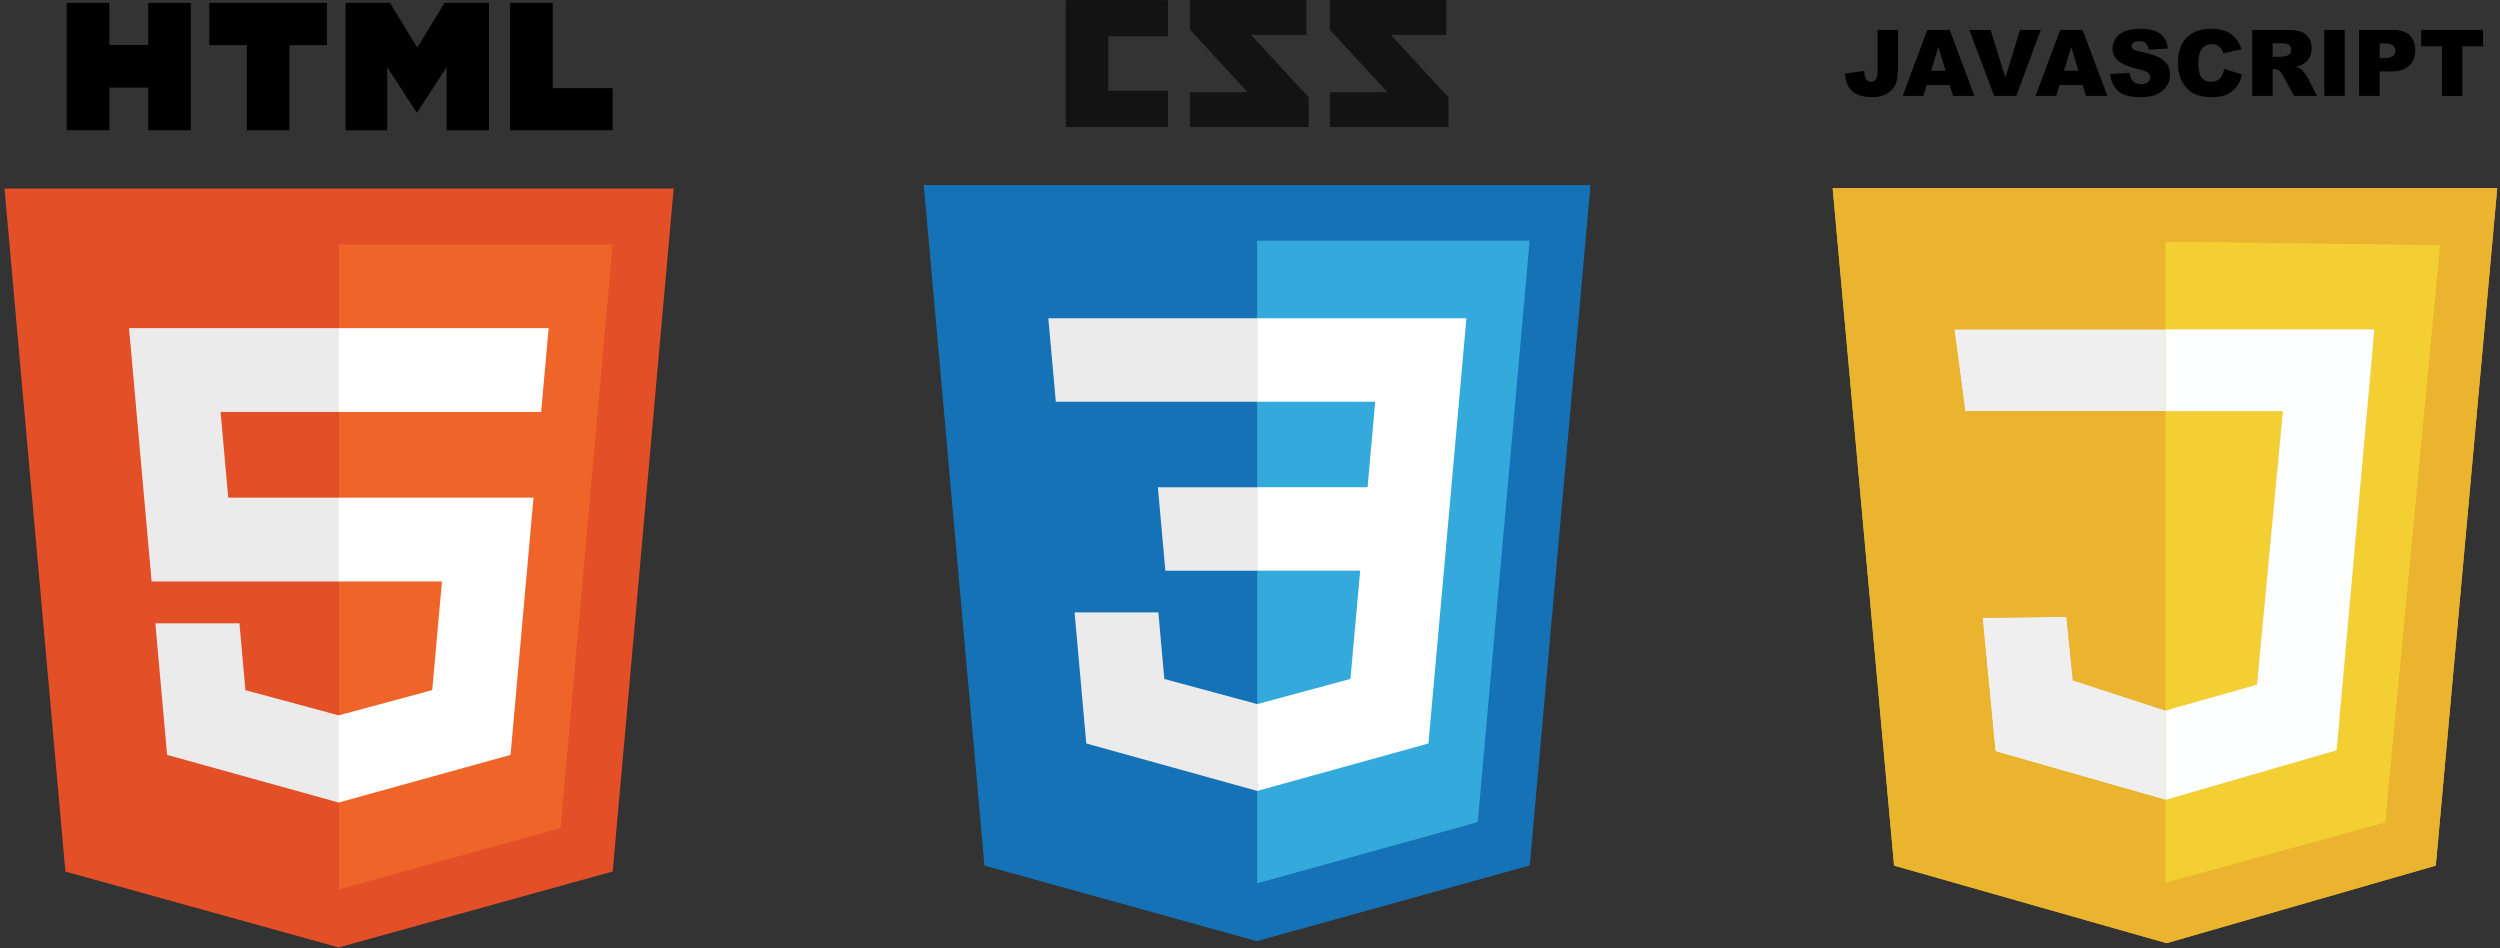 <?xml version="1.0" encoding="UTF-8" standalone="no"?>
<!-- Created with Inkscape (http://www.inkscape.org/) -->

<svg
   xmlns:dc="http://purl.org/dc/elements/1.1/"
   xmlns:cc="http://creativecommons.org/ns#"
   xmlns:rdf="http://www.w3.org/1999/02/22-rdf-syntax-ns#"
   xmlns:svg="http://www.w3.org/2000/svg"
   xmlns="http://www.w3.org/2000/svg"
   xmlns:sodipodi="http://sodipodi.sourceforge.net/DTD/sodipodi-0.dtd"
   xmlns:inkscape="http://www.inkscape.org/namespaces/inkscape"
   width="145"
   height="55"
   viewBox="0 0 145 55"
   id="svg8334"
   version="1.1"
   inkscape:version="0.91 r13725"
   sodipodi:docname="web-tech-logos.svg">
  <rect x="0" y="0" width="145" height="55" fill="#333333" stroke="none"/>
  <defs
     id="defs8336" />
  <sodipodi:namedview
     id="base"
     pagecolor="#ffffff"
     bordercolor="#666666"
     borderopacity="1.0"
     inkscape:pageopacity="0.0"
     inkscape:pageshadow="2"
     inkscape:zoom="5.6"
     inkscape:cx="91.53711"
     inkscape:cy="43.923573"
     inkscape:document-units="px"
     inkscape:current-layer="layer1"
     showgrid="false"
     fit-margin-top="0"
     fit-margin-left="0"
     fit-margin-right="0"
     fit-margin-bottom="0"
     units="px"
     inkscape:window-width="1920"
     inkscape:window-height="997"
     inkscape:window-x="1920"
     inkscape:window-y="0"
     inkscape:window-maximized="1" />
  <g
     inkscape:label="Layer 1"
     inkscape:groupmode="layer"
     id="layer1"
     transform="translate(-327.722,-802.004)">
    <switch
       style="display:inline;opacity:1"
       id="switch4733"
       transform="matrix(0.107,0,0,0.107,319.997,802.171)">
      <g
         id="g4735"
         style="">
        <g
           id="g4737"
           style="">
          <!-- If you would like to customize the color of the badge, these two HSL colors are the primary oranges -->
          <!--  The second one needs to be +6 hue, +9% saturation, and +3% lightness of the first -->
          <polygon
             id="polygon4739"
             points="255.778,512 107.644,470.877 74.633,100.62 437.367,100.62 404.321,470.819 "
             style="fill:#e34f26" />
          <polygon
             id="polygon4741"
             points="256,480.523 376.03,447.246 404.27,130.894 256,130.894 "
             style="fill:#ef6529" />
          <g
             id="g4743"
             style="">
            <polygon
               id="polygon4745"
               points="256,176.305 255.843,176.305 142.132,176.305 143.219,188.488 154.38,313.627 256,313.627 256,268.217 195.91,268.217 191.76,221.716 256,221.716 "
               style="fill:#ebebeb" />
            <polygon
               id="polygon4747"
               points="162.771,407.634 255.791,433.457 256,433.399 256,386.153 255.801,386.206 205.227,372.55 201.994,336.333 177.419,336.333 156.409,336.333 "
               style="fill:#ebebeb" />
          </g>
          <g
             id="g4749"
             style="">
            <path
               id="path4751"
               d="m 108.382,0 23.077,0 0,22.8 21.11,0 0,-22.8 23.078,0 0,69.044 -23.077,0 0,-23.12 -21.11,0 0,23.12 -23.077,0 0,-69.044 z"
               inkscape:connector-curvature="0"
               style="" />
            <path
               id="path4753"
               d="m 205.994,22.896 -20.316,0 0,-22.896 63.72,0 0,22.896 -20.325,0 0,46.148 -23.078,0 0,-46.148 z"
               inkscape:connector-curvature="0"
               style="" />
            <path
               id="path4755"
               d="m 259.511,0 24.063,0 14.802,24.26 14.787,-24.26 24.072,0 0,69.044 -22.982,0 0,-34.222 -15.877,24.549 -0.397,0 -15.888,-24.549 0,34.222 -22.58,0 0,-69.044 z"
               inkscape:connector-curvature="0"
               style="" />
            <path
               id="path4757"
               d="m 348.72,0 23.084,0 0,46.222 32.453,0 0,22.822 -55.537,0 0,-69.044 z"
               inkscape:connector-curvature="0"
               style="" />
          </g>
          <g
             id="g4759"
             style="">
            <polygon
               id="polygon4761"
               points="311.761,313.627 306.49,372.521 255.843,386.191 255.843,433.435 348.937,407.634 349.62,399.962 360.291,280.411 361.399,268.217 349.162,268.217 255.843,268.217 255.843,313.627 "
               style="fill:#ffffff" />
            <polygon
               id="polygon4763"
               points="365.385,221.716 365.385,221.716 365.531,221.716 366.442,211.509 368.511,188.488 369.597,176.305 255.843,176.305 255.843,204.509 255.843,221.605 255.843,221.716 "
               style="fill:#ffffff" />
          </g>
        </g>
      </g>
    </switch>
    <g
       id="Page 1"
       style="display:inline;opacity:1;fill:none;fill-rule:evenodd;stroke:none;stroke-width:1"
       transform="matrix(0.13,0,0,0.13,381.292,801.989)">
      <g
         id="Layer_1"
         style="">
        <path
           id="Shape"
           d="m 233.164,15.681 -24.688,0 25.674,27.859 0,13.261 -52.882,0 0,-15.526 25.669,0 -25.669,-27.86 0,-13.28 51.896,0 0,15.546 0,0 z m -62.378,0 -24.688,0 25.673,27.859 0,13.261 -52.882,0 0,-15.526 25.672,0 -25.672,-27.86 0,-13.28 51.897,0 0,15.546 0,0 z m -61.768,0.631 -26.64,0 0,24.313 26.64,0 0,16.176 -45.574,0 0,-56.666 45.574,0 0,16.177 0,0 z m 0,0"
           inkscape:connector-curvature="0"
           style="fill:#131313" />
        <path
           id="path4796"
           d="M 27.142,386.29 0.071,82.67 l 297.45,0 -27.096,303.571 -121.811,33.77 L 27.142,386.29 Z m 0,0"
           inkscape:connector-curvature="0"
           style="fill:#1572b6" />
        <path
           id="path4798"
           d="m 148.798,394.199 98.427,-27.288 23.157,-259.415 -121.584,0 0,286.703 z m 0,0"
           inkscape:connector-curvature="0"
           style="fill:#33a9dc" />
        <g
           transform="translate(55,142)"
           id="Group"
           style="">
          <path
             id="path4801"
             d="m 93.797,75.496 49.275,0 3.403,-38.132 -52.678,0 0,-37.239 0.129,0 93.246,0 -0.893,9.991 -9.152,102.616 -83.33,0 0,-37.236 z m 0,0"
             inkscape:connector-curvature="0"
             style="fill:#ffffff" />
          <path
             id="path4803"
             d="m 94.02,172.204 -0.163,0.046 -41.472,-11.199 -2.652,-29.698 -20.151,0 -17.228,0 5.216,58.467 76.278,21.176 0.172,-0.048 0,-38.744 z m 0,0"
             inkscape:connector-curvature="0"
             style="fill:#ebebeb" />
          <path
             id="path4805"
             d="m 139.907,111.156 -4.484,49.87 -41.532,11.21 0,38.742 76.339,-21.158 0.56,-6.29 6.478,-72.374 -37.361,0 z m 0,0"
             inkscape:connector-curvature="0"
             style="fill:#ffffff" />
          <path
             id="path4807"
             d="m 93.926,0.125 0,23.128 0,14.019 0,0.092 -89.828,0 -0.119,0 -0.747,-8.37 -1.697,-18.878 -0.89,-9.991 93.281,0 z m 0,0"
             inkscape:connector-curvature="0"
             style="fill:#ebebeb" />
          <path
             id="path4809"
             d="m 93.797,75.5 0,23.129 0,14.017 0,0.092 -40.828,0 -0.119,0 -0.746,-8.369 -1.698,-18.878 -0.89,-9.991 44.281,0 z m 0,0"
             inkscape:connector-curvature="0"
             style="fill:#ebebeb" />
        </g>
      </g>
    </g>
    <g
       transform="matrix(0.191,0,0,0.191,432.67,803.647)"
       style="display:inline;opacity:1"
       id="g4831">
      <g
         id="g4833"
         style="">
        <g
           id="Layer5_0_FILL"
           style="">
          <path
             id="path4836"
             d="m 108.449,277.8 81.75,-23.55 18.65,-205.7 -201.798,0 18.648,205.7 82.75,23.55 z"
             inkscape:connector-curvature="0"
             style="fill:#eab42f" />
        </g>
      </g>
    </g>
    <g
       transform="matrix(0.191,0,0,0.191,432.67,803.647)"
       style="display:inline;opacity:1"
       id="g4838">
      <g
         id="g4840"
         style="">
        <g
           id="Layer4_0_FILL"
           style="">
          <path
             id="path4843"
             d="m 52.551,179 3.898,40.55 51.65,14.75 0,-27.15 L 80,198 78.051,178.7 52.551,179 m 55.549,-62.75 0,-24.85 -64.1,0 3.301,24.85 60.799,0 z"
             inkscape:connector-curvature="0"
             style="fill:#efefef" />
          <path
             id="path4845"
             d="m 108.449,277.8 81.75,-23.55 18.65,-205.7 -201.798,0 18.648,205.7 82.75,23.55 M 108.1,91.4 l 0,-26.5 c -0.232,-0.134 13.6,0 41.5,0.399 13.934,0.167 27.9,0.351 41.9,0.55 l -16.65,175.301 -66.75,18.3 0,-25.15 L 56.45,219.55 52.551,179 78.051,178.7 80,198 l 28.1,9.15 0,-90.9 -60.799,0 L 44,91.4 l 64.1,0 z"
             inkscape:connector-curvature="0"
             style="fill:#eab42f" />
          <path
             id="path4847"
             d="m 108.1,64.9 0,26.5 63.451,0 -11.451,127.85 -52,15.05 0,25.15 66.75,-18.3 16.65,-175.3 c -14,-0.199 -27.967,-0.383 -41.9,-0.55 -27.901,-0.4 -41.733,-0.533 -41.5,-0.4 m 35.65,51.35 -35.65,0 0,90.9 27.8,-7.85 7.85,-83.05 z"
             inkscape:connector-curvature="0"
             style="fill:#f3cf33" />
          <path
             id="path4849"
             d="m 108.1,116.25 35.65,0 -7.85,83.05 -27.8,7.85 0,27.15 52,-15.05 11.451,-127.85 -63.451,0 0,24.85 z"
             inkscape:connector-curvature="0"
             style="fill:#feffff" />
        </g>
      </g>
    </g>
    <g
       style="display:inline;opacity:1"
       id="g4851"
       transform="matrix(0.191,0,0,0.191,432.67,802.126)">
      <g
         id="g4853"
         style="">
        <g
           id="Layer3_0_FILL"
           style="">
          <path
             id="path4856"
             d="m 42.6,8.45 -6.799,0 -7.5,20.05 6.299,0 1,-3.3 7,0 1.051,3.3 6.449,0 -7.5,-20.05 m -1.25,12.4 -4.4,0 2.201,-7.199 2.199,7.199 M 55,8.45 l -6.449,0 7.549,20.05 6.701,0 7.449,-20.05 -6.301,0 L 59.5,22.9 55,8.45 M 16.949,22.9 c -0.166,-0.434 -0.25,-1.101 -0.25,-2 l -5.898,0.8 c 0.1,1.566 0.449,2.884 1.049,3.95 0.6,1.033 1.467,1.816 2.6,2.35 1.102,0.566 2.668,0.85 4.701,0.85 1.9,0 3.467,-0.416 4.699,-1.25 1.234,-0.833 2.051,-1.85 2.451,-3.05 0.398,-1.2 0.6,-2.933 0.6,-5.2 l 0,-10.9 -6.201,0 0,12.35 c 0,1.233 -0.166,2.101 -0.5,2.601 -0.332,0.533 -0.832,0.8 -1.5,0.8 -0.467,0 -0.816,-0.101 -1.049,-0.3 C 17.316,23.633 17.084,23.3 16.949,22.9 m 114.25,-8.55 C 130.5,12.25 129.416,10.684 127.949,9.651 126.518,8.617 124.533,8.1 122,8.1 c -3.232,0 -5.717,0.9 -7.449,2.7 -1.768,1.767 -2.65,4.317 -2.65,7.65 0,2.466 0.5,4.5 1.5,6.1 1,1.601 2.184,2.717 3.549,3.351 1.4,0.633 3.184,0.949 5.352,0.949 1.799,0 3.283,-0.266 4.449,-0.8 1.133,-0.5 2.1,-1.267 2.9,-2.3 0.799,-1.033 1.367,-2.3 1.699,-3.8 l -5.4,-1.65 c -0.266,1.267 -0.699,2.233 -1.299,2.9 -0.633,0.667 -1.533,1 -2.701,1 -1.232,0 -2.182,-0.417 -2.85,-1.25 -0.666,-0.833 -1,-2.351 -1,-4.55 0,-1.801 0.283,-3.117 0.85,-3.95 0.734,-1.134 1.801,-1.7 3.201,-1.7 0.633,0 1.199,0.133 1.699,0.4 0.5,0.232 0.918,0.6 1.25,1.1 0.234,0.267 0.434,0.7 0.6,1.3 l 5.499,-1.2 m -48.25,-5.9 -6.799,0 -7.5,20.05 6.299,0 1,-3.3 7,0 1.051,3.3 6.449,0 -7.5,-20.05 m -1.25,12.4 -4.398,0 2.199,-7.2 2.199,7.2 M 93,11.05 c -0.633,0.934 -0.949,1.917 -0.949,2.95 0,1.566 0.582,2.85 1.75,3.85 1.166,1 3.115,1.816 5.85,2.45 1.633,0.366 2.684,0.75 3.15,1.15 0.467,0.399 0.699,0.866 0.699,1.399 0,0.533 -0.232,1.018 -0.699,1.45 -0.5,0.4 -1.184,0.601 -2.051,0.601 -1.199,0 -2.117,-0.4 -2.75,-1.2 -0.4,-0.5 -0.666,-1.233 -0.801,-2.2 l -5.898,0.35 c 0.199,2.033 0.949,3.7 2.25,5 1.299,1.334 3.666,2 7.1,2 1.934,0 3.533,-0.283 4.799,-0.85 1.268,-0.566 2.268,-1.383 3,-2.45 0.701,-1.1 1.051,-2.283 1.051,-3.55 0,-1.1 -0.268,-2.1 -0.801,-3 -0.533,-0.867 -1.383,-1.6 -2.549,-2.2 -1.168,-0.6 -3.1,-1.2 -5.801,-1.8 -1.1,-0.2 -1.799,-0.434 -2.1,-0.7 -0.301,-0.266 -0.449,-0.566 -0.449,-0.899 0,-0.434 0.182,-0.801 0.549,-1.101 0.367,-0.3 0.918,-0.45 1.65,-0.45 0.867,0 1.551,0.2 2.051,0.601 0.5,0.433 0.816,1.1 0.949,2 L 108.85,14.1 C 108.584,12 107.784,10.484 106.45,9.55 105.118,8.584 103.167,8.1 100.6,8.1 98.5,8.1 96.85,8.368 95.651,8.901 94.449,9.434 93.566,10.15 93,11.05 M 152.5,14 c 0,-1.267 -0.301,-2.334 -0.9,-3.2 -0.633,-0.899 -1.449,-1.517 -2.449,-1.85 -1,-0.333 -2.467,-0.5 -4.4,-0.5 l -10.301,0 0,20.05 6.201,0 0,-8.15 0.549,0 c 0.568,0 1.068,0.167 1.5,0.5 0.334,0.234 0.717,0.75 1.15,1.551 l 3.301,6.1 7,0 -3,-5.8 -0.85,-1.25 -1,-1.05 c -0.334,-0.268 -0.867,-0.518 -1.602,-0.75 0.9,-0.2 1.617,-0.467 2.15,-0.801 0.834,-0.5 1.484,-1.149 1.951,-1.949 0.468,-0.801 0.7,-1.768 0.7,-2.901 m -11.85,-1.5 2.699,0 c 1.133,0 1.918,0.166 2.35,0.5 0.4,0.367 0.602,0.867 0.602,1.5 0,0.434 -0.135,0.834 -0.4,1.2 -0.268,0.333 -0.6,0.533 -1,0.6 l -1.65,0.3 -2.6,0 0,-4.1 m 21.9,-4.05 -6.201,0 0,20.05 6.201,0 0,-20.05 m 21.398,6.15 c 0,-1.967 -0.566,-3.482 -1.699,-4.55 -1.1,-1.066 -2.783,-1.6 -5.051,-1.6 l -10.299,0 0,20.05 6.25,0 0,-7.45 3.4,0 c 2.5,0 4.35,-0.566 5.549,-1.7 1.235,-1.133 1.85,-2.717 1.85,-4.75 m -6.699,-1.4 c 0.434,0.433 0.65,0.966 0.65,1.6 0,0.634 -0.234,1.167 -0.701,1.601 -0.5,0.399 -1.35,0.6 -2.549,0.6 l -1.5,0 0,-4.45 1.75,0 c 1.166,-10e-4 1.95,0.216 2.35,0.649 m 8.5,-4.75 0,4.95 6.301,0 0,15.1 6.199,0 0,-15.1 6.301,0 0,-4.95 -18.801,0 z"
             inkscape:connector-curvature="0"
             style="" />
        </g>
      </g>
    </g>
  </g>
</svg>
